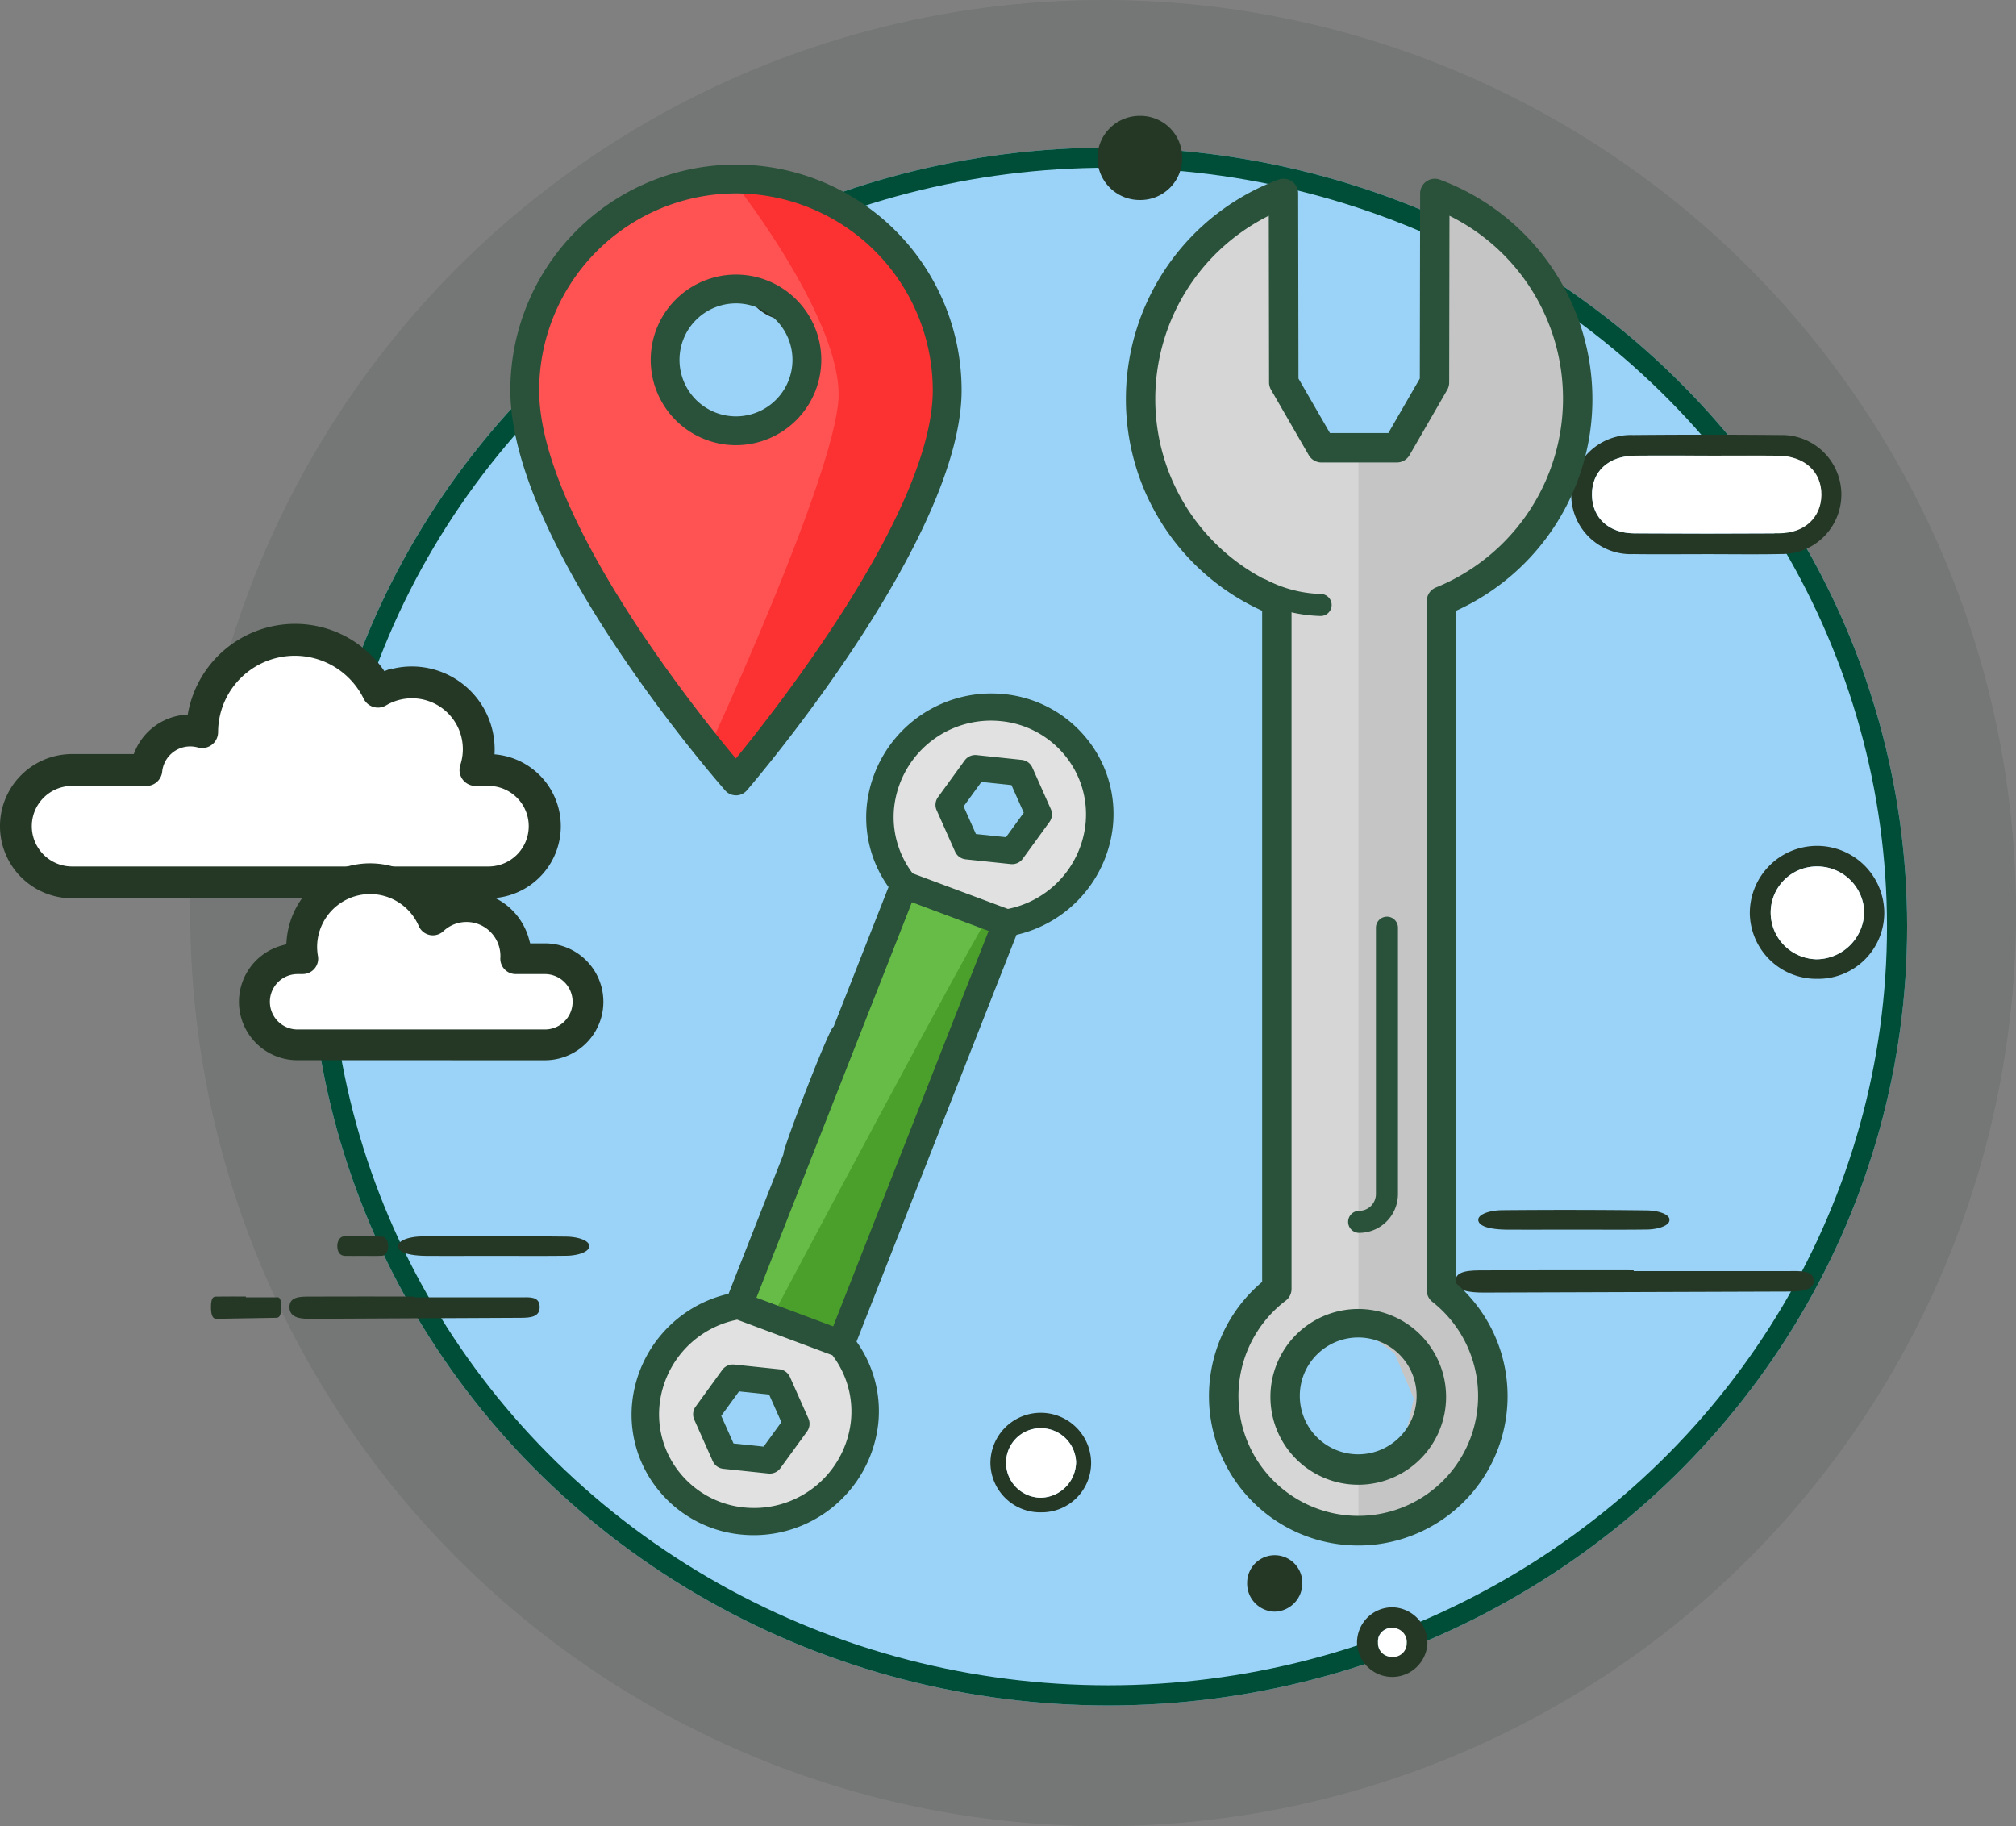 <svg xmlns="http://www.w3.org/2000/svg" width="200.217" height="181.326" viewBox="0 0 200.217 181.326">
  <rect x="0" y="0" width="200.217" height="181.326" fill="#808080" stroke="none"/>
  <g id="Componente_76_2" data-name="Componente 76 – 2" transform="translate(0.75)">
    <ellipse id="Elipse_64" data-name="Elipse 64" cx="90.663" cy="90.663" rx="90.663" ry="90.663" transform="translate(18.142)" fill="#192e1f" opacity="0.11"/>
    <g id="Elipse_88" data-name="Elipse 88" transform="translate(29.972 14.656)" fill="#9bd3f8" stroke="#004e37" stroke-width="2">
      <ellipse cx="79.342" cy="77.346" rx="79.342" ry="77.346" stroke="none"/>
      <ellipse cx="79.342" cy="77.346" rx="78.342" ry="76.346" fill="none"/>
    </g>
    <path id="Trazado_2123" data-name="Trazado 2123" d="M470.084,324.02c-2.405,0-4.811.028-7.216-.006a5.917,5.917,0,1,1-.047-11.823q7.322-.068,14.644,0a5.909,5.909,0,1,1,.047,11.816C475.036,324.058,472.561,324.019,470.084,324.02Zm.136-9.782c-2.4,0-4.806-.021-7.209.006-2.642.03-4.306,1.574-4.275,3.913.03,2.254,1.662,3.78,4.177,3.8q7.208.043,14.418,0c2.5-.016,4.157-1.561,4.187-3.8.031-2.311-1.667-3.876-4.3-3.907-2.333-.026-4.665,0-7,0Z" transform="translate(-301.38 -268.993)" fill="#253826"/>
    <path id="Trazado_2124" data-name="Trazado 2124" d="M425.418,569.46a6.608,6.608,0,0,1-6.72-6.488,6.677,6.677,0,1,1,13.354-.074,6.56,6.56,0,0,1-6.557,6.563Zm-.1-11.16a4.582,4.582,0,0,0-4.545,4.609,4.648,4.648,0,0,0,4.588,4.609,4.777,4.777,0,0,0,4.7-4.76,4.673,4.673,0,0,0-4.745-4.458Z" transform="translate(-245.667 -472.265)" fill="#253826"/>
    <path id="Trazado_2127" data-name="Trazado 2127" d="M409.475,602.878q7.619,0,15.238,0c1.127,0,2.566-.128,2.649.878.089,1.082-1.322,1.148-2.657,1.154q-15.061.05-30.123.1c-1.36,0-2.762-.143-2.8-1.131-.036-1.08,1.523-1.073,2.8-1.077,4.962-.014,9.925-.006,14.89-.006Z" transform="translate(-247.977 -476.662)" fill="#253826"/>
    <path id="Trazado_2128" data-name="Trazado 2128" d="M68.193,465.211a3.552,3.552,0,0,1,3.466,3.573,3.5,3.5,0,0,1-6.993-.006q0-.04,0-.079a3.506,3.506,0,0,1,3.525-3.488Zm-.02,2.056a1.349,1.349,0,0,0-1.433,1.462,1.333,1.333,0,0,0,1.266,1.4h.037a1.357,1.357,0,0,0,1.547-1.135,1.51,1.51,0,0,0-1.417-1.725Z" transform="translate(69.355 -305.61)" fill="#253826"/>
    <path id="Trazado_2130" data-name="Trazado 2130" d="M501.351,445.02a2.783,2.783,0,0,1-2.74-2.825v-.029a2.738,2.738,0,1,1,5.476-.022,2.807,2.807,0,0,1-2.737,2.876Z" transform="translate(-375.501 -284.988)" fill="#253826"/>
    <path id="Trazado_2133" data-name="Trazado 2133" d="M401.342,590.653c-2.181,0-4.361.012-6.541,0-1.669-.01-2.883-.317-2.877-.992.012-.525,1.121-.946,2.475-.941h.016q7.076-.064,14.156.018c1.308.006,2.358.421,2.343.928a.536.536,0,0,1-.007.058c0,.506-1.051.918-2.358.92h-.123C406.068,590.674,403.706,590.651,401.342,590.653Z" transform="translate(-245.862 -468.554)" fill="#253826"/>
    <path id="Trazado_2176" data-name="Trazado 2176" d="M473.012,317.036c2.332,0,4.665-.022,7,.006,2.633.031,4.331,1.6,4.3,3.907-.03,2.241-1.683,3.785-4.187,3.8q-7.209.045-14.418,0c-2.515-.015-4.147-1.542-4.177-3.8-.03-2.339,1.634-3.885,4.275-3.913C468.206,317.015,470.61,317.036,473.012,317.036Z" transform="translate(-304.173 -271.792)" fill="#fff"/>
    <path id="Trazado_2177" data-name="Trazado 2177" d="M428.113,561.088a4.672,4.672,0,0,1,4.744,4.458,4.777,4.777,0,0,1-4.7,4.76,4.648,4.648,0,0,1-4.586-4.609A4.581,4.581,0,0,1,428.113,561.088Z" transform="translate(-248.466 -475.052)" fill="#fff"/>
    <path id="Trazado_2179" data-name="Trazado 2179" d="M70.976,470.041a1.393,1.393,0,0,1,1.432,1.506,1.357,1.357,0,0,1-1.344,1.369,1.4,1.4,0,0,1-.218-.016,1.333,1.333,0,0,1-1.3-1.361c0-.012,0-.024,0-.037A1.349,1.349,0,0,1,70.976,470.041Z" transform="translate(66.554 -308.386)" fill="#fff"/>
    <path id="Trazado_2625" data-name="Trazado 2625" d="M1202.744,78.268h-1.293a6.632,6.632,0,0,0-9.679-7.776,9.2,9.2,0,0,0-17.46,4.012,4.391,4.391,0,0,0-5.545,3.764h-7.374a5.58,5.58,0,0,0,0,11.16h41.35a5.58,5.58,0,0,0,0-11.16Z" transform="translate(-1154.985 -0.859)" fill="#fff"/>
    <path id="Trazado_2626" data-name="Trazado 2626" d="M1160.791,89.656a6.41,6.41,0,0,1,0-12.821h6.677l.07-.232a5.2,5.2,0,0,1,5-3.692l.388.006.038-.291a10.064,10.064,0,0,1,9.949-8.718,9.96,9.96,0,0,1,8.45,4.636l.147.231.254-.1a7.388,7.388,0,0,1,2.77-.538,7.482,7.482,0,0,1,7.474,7.472,7.383,7.383,0,0,1-.05.863l-.043.359.362.008a6.41,6.41,0,0,1-.137,12.819Zm0-11.159a4.749,4.749,0,0,0,0,9.5h41.351a4.749,4.749,0,0,0,0-9.5h-1.293a.831.831,0,0,1-.79-1.089,5.8,5.8,0,0,0-8.467-6.8.831.831,0,0,1-1.168-.348,8.369,8.369,0,0,0-15.884,3.649.832.832,0,0,1-1.049.8,3.709,3.709,0,0,0-.976-.133,3.55,3.55,0,0,0-3.524,3.185.83.83,0,0,1-.826.741Z" transform="translate(-1154.382 -1.209)" fill="#253826" stroke="#253826" stroke-width="1.5"/>
    <path id="Trazado_2127-2" data-name="Trazado 2127" d="M404.14,602.878c3.547,0,7.095-.005,10.642,0,.787,0,1.792-.128,1.85.878.062,1.082-.923,1.148-1.856,1.154q-10.519.05-21.038.1c-.949,0-1.929-.143-1.952-1.131-.025-1.08,1.064-1.073,1.955-1.077,3.466-.014,6.932-.006,10.4-.006Z" transform="translate(-363.788 -474.055)" fill="#253826"/>
    <path id="Trazado_2133-2" data-name="Trazado 2133" d="M401.342,590.653c-2.181,0-4.361.012-6.541,0-1.669-.01-2.883-.317-2.877-.992.012-.525,1.121-.946,2.475-.941h.016q7.076-.064,14.156.018c1.308.006,2.358.421,2.343.928a.536.536,0,0,1-.007.058c0,.506-1.051.918-2.358.92h-.123C406.068,590.674,403.706,590.651,401.342,590.653Z" transform="translate(-353.149 -465.948)" fill="#253826"/>
    <path id="Trazado_2127-3" data-name="Trazado 2127" d="M395.255,602.878c1,0,1.992-.005,2.988,0,.221,0,.5-.128.519.878.018,1.082-.259,1.148-.521,1.154q-2.953.05-5.907.1c-.267,0-.541-.143-.548-1.131-.007-1.08.3-1.073.549-1.077.973-.014,1.946-.006,2.92-.006Z" transform="translate(-371.585 -474.055)" fill="#253826"/>
    <path id="Trazado_2133-3" data-name="Trazado 2133" d="M394.432,590.653c-.581,0-1.162.012-1.742,0-.445-.01-.768-.317-.766-.992,0-.525.3-.946.659-.941h0q1.885-.064,3.771.018c.348.006.628.421.624.928,0,.019,0,.039,0,.058,0,.506-.28.918-.628.92h-.033C395.691,590.674,395.062,590.651,394.432,590.653Z" transform="translate(-359.175 -465.948)" fill="#253826"/>
    <path id="Trazado_2122" data-name="Trazado 2122" d="M123.114,594a4.145,4.145,0,0,1-4.152,4.137h-.025a4.194,4.194,0,0,1-4.241-4.147c0-.025,0-.05,0-.074a4.188,4.188,0,0,1,4.2-4.133,4.141,4.141,0,0,1,4.217,4.063Q123.116,593.924,123.114,594Z" transform="translate(-6.458 -578.277)" fill="#253826"/>
    <path id="Trazado_2124-2" data-name="Trazado 2124" d="M423.728,566.136a4.946,4.946,0,0,1-5.03-4.857,5,5,0,1,1,10-.056,4.91,4.91,0,0,1-4.908,4.913Zm-.078-8.354a3.43,3.43,0,0,0-3.4,3.45,3.48,3.48,0,0,0,3.434,3.451,3.576,3.576,0,0,0,3.521-3.564,3.5,3.5,0,0,0-3.552-3.337Z" transform="translate(-345.874 -534.283)" fill="#253826"/>
    <path id="Trazado_2177-2" data-name="Trazado 2177" d="M426.971,561.088a3.5,3.5,0,0,1,3.551,3.338,3.576,3.576,0,0,1-3.52,3.564,3.48,3.48,0,0,1-3.433-3.45A3.43,3.43,0,0,1,426.971,561.088Z" transform="translate(-349.192 -537.589)" fill="#fff"/>
    <path id="Trazado_2124-3" data-name="Trazado 2124" d="M423.728,566.136a4.946,4.946,0,0,1-5.03-4.857,5,5,0,1,1,10-.056,4.91,4.91,0,0,1-4.908,4.913Zm-.078-8.354a3.43,3.43,0,0,0-3.4,3.45,3.48,3.48,0,0,0,3.434,3.451,3.576,3.576,0,0,0,3.521-3.564,3.5,3.5,0,0,0-3.552-3.337Z" transform="translate(-321.085 -415.966)" fill="#253826"/>
    <path id="Trazado_2177-3" data-name="Trazado 2177" d="M426.971,561.088a3.5,3.5,0,0,1,3.551,3.338,3.576,3.576,0,0,1-3.52,3.564,3.48,3.48,0,0,1-3.433-3.45A3.43,3.43,0,0,1,426.971,561.088Z" transform="translate(-324.403 -419.272)" fill="#fff"/>
    <g id="Grupo_1982" data-name="Grupo 1982" transform="translate(23.001 85.723)">
      <path id="Trazado_2621" data-name="Trazado 2621" d="M1285.975,117.12h-2.9c0-.093.013-.184.013-.277a4.891,4.891,0,0,0-8.239-3.573,6.783,6.783,0,0,0-12.918,3.85h-.517a4.276,4.276,0,0,0,0,8.552h24.564a4.276,4.276,0,0,0,0-8.552Z" transform="translate(-1255.609 -107.645)" fill="#fff"/>
      <path id="Trazado_2622" data-name="Trazado 2622" d="M1261.506,127.294a5.8,5.8,0,0,1-1.53-11.4l.408-.111.036-.422a8.318,8.318,0,0,1,14.742-4.547l.284.348.413-.171a6.367,6.367,0,0,1,2.424-.475,6.442,6.442,0,0,1,6.2,4.73l.121.444h1.468a5.8,5.8,0,0,1,0,11.608Zm0-8.552a2.749,2.749,0,0,0,0,5.5h24.564a2.749,2.749,0,0,0,0-5.5h-2.9a1.528,1.528,0,0,1-1.527-1.579l.009-.161a3.408,3.408,0,0,0-.993-2.45,3.35,3.35,0,0,0-4.672-.072,1.516,1.516,0,0,1-1.041.411,1.555,1.555,0,0,1-.314-.032,1.525,1.525,0,0,1-1.09-.889,5.263,5.263,0,0,0-10.094,2.085,5.2,5.2,0,0,0,.084.9,1.529,1.529,0,0,1-1.506,1.784Z" transform="translate(-1255.704 -107.74)" fill="#243825"/>
    </g>
    <g id="Grupo_2905" data-name="Grupo 2905" transform="translate(39.901 16.344)">
      <g id="Grupo_1949" data-name="Grupo 1949" transform="translate(10.033 0)">
        <path id="Trazado_2582" data-name="Trazado 2582" d="M1191.618,76.052a20.977,20.977,0,0,0-20.976,20.977c0,14.942,20.976,38.793,20.976,38.793s20.976-24.425,20.976-38.793A20.976,20.976,0,0,0,1191.618,76.052Zm0,25a7.04,7.04,0,1,1,7.042-7.04A7.041,7.041,0,0,1,1191.617,101.051Z" transform="translate(-1169.211 -74.622)" fill="#ff5353"/>
        <path id="Trazado_3115" data-name="Trazado 3115" d="M-18896.072.971s10.488,13.419,10.025,21.286-12.646,34.242-12.646,34.242l1.541,3.239,12.494-15.579,6.17-11.723,2.621-8.792v-5.09l-1.541-6.17-3.7-5.553-8.486-5.244Z" transform="translate(18919.133 1.069)" fill="#fc3232" stroke="#fc3232" stroke-width="1"/>
        <path id="Trazado_2583" data-name="Trazado 2583" d="M1192.081,137.713a1.427,1.427,0,0,1-1.075-.486c-.871-.991-21.334-24.431-21.334-39.737a22.408,22.408,0,0,1,44.816,0c0,14.729-20.451,38.711-21.322,39.726a1.432,1.432,0,0,1-1.078.5Zm0-59.768a19.567,19.567,0,0,0-19.546,19.545c0,12.317,15.279,31.474,19.535,36.569,4.237-5.181,19.556-24.729,19.556-36.569A19.567,19.567,0,0,0,1192.081,77.945Zm0,25a8.471,8.471,0,1,1,8.473-8.47A8.48,8.48,0,0,1,1192.079,102.944Zm0-14.081a5.61,5.61,0,1,0,5.611,5.611A5.615,5.615,0,0,0,1192.079,88.863Z" transform="translate(-1169.672 -75.083)" fill="#2a523b"/>
      </g>
      <g id="Grupo_2732" data-name="Grupo 2732" transform="translate(71.165 137.093) rotate(-90)">
        <g id="Grupo_1970" data-name="Grupo 1970" transform="translate(1.459 1.458)">
          <path id="Trazado_2606" data-name="Trazado 2606" d="M112.4,43.413a21.715,21.715,0,0,0,20.367-14.191L114,29.191l-6.481-3.742V17.966L114,14.224l18.773-.032a21.712,21.712,0,0,0-40.481-.659H23.99a13.362,13.362,0,1,0-.132,16.348H92.292A21.705,21.705,0,0,0,112.4,43.413ZM6.1,21.618a7.264,7.264,0,1,1,7.264,7.266A7.263,7.263,0,0,1,6.1,21.618Z" transform="translate(0 0)" fill="#d6d6d6"/>
        </g>
        <g id="Grupo_1971" data-name="Grupo 1971" transform="translate(64.292 24.832)">
          <path id="Trazado_2607" data-name="Trazado 2607" d="M14.9,2.19H1.094A1.094,1.094,0,1,1,1.094,0h0L14.9,0a1.094,1.094,0,1,1,0,2.188Z" fill="#2a523b"/>
        </g>
        <g id="Grupo_1973" data-name="Grupo 1973" transform="translate(92.269 12.407)">
          <path id="Trazado_2609" data-name="Trazado 2609" d="M1.095,8.028A1.094,1.094,0,0,1,0,6.935,14.778,14.778,0,0,1,1.63.571,1.095,1.095,0,1,1,3.553,1.618,12.59,12.59,0,0,0,2.189,6.933,1.093,1.093,0,0,1,1.095,8.028Z" transform="translate(0 0)" fill="#2a523b"/>
        </g>
        <g id="Grupo_1975" data-name="Grupo 1975" transform="translate(102.306 36.003)">
          <path id="Trazado_2611" data-name="Trazado 2611" d="M12.022,6.2h0A18,18,0,0,1,.386,1.927,1.094,1.094,0,0,1,1.8.259,15.811,15.811,0,0,0,12.022,4.016a1.094,1.094,0,0,1,0,2.189Z" transform="translate(0 0)" fill="#2a523b"/>
        </g>
        <g id="Grupo_1976" data-name="Grupo 1976" transform="translate(97.626 29.559)">
          <path id="Trazado_2612" data-name="Trazado 2612" d="M2.393,4.724a1.1,1.1,0,0,1-.929-.513l-.108-.173A10.687,10.687,0,0,1,.064,1.462,1.095,1.095,0,0,1,2.127.726,8.45,8.45,0,0,0,3.209,2.873l.11.175a1.094,1.094,0,0,1-.926,1.677Z" transform="translate(0 0)" fill="#2a523b"/>
        </g>
        <path id="Trazado_3116" data-name="Trazado 3116" d="M107.047,0H21.079l-2.57,3.5L13.763,5.521,9.017,4.453,6.17.538,5.7,0H0S1.068,5.165,1.068,5.521s5.1,4.747,5.1,4.747,7.356,3.56,13.051,0,4.271-3.323,4.271-3.323l68.342-.355s1.187,4.983,4.39,7.475a76.9,76.9,0,0,0,9.136,5.577l10.323.83,4.746-1.9,5.339-2.728,6.051-7.594V6.589H115.209L107.853,2.91Z" transform="translate(0.864 23.595)" fill="#c5c5c5" stroke="#c5c5c5" stroke-width="1"/>
        <g id="Grupo_1974" data-name="Grupo 1974" transform="translate(0)">
          <path id="Trazado_2610" data-name="Trazado 2610" d="M113.86,46.331A23.067,23.067,0,0,1,92.792,32.8H26a14.829,14.829,0,1,1,.148-19.267h66.64A23.072,23.072,0,0,1,113.856,0h0A23.254,23.254,0,0,1,135.6,15.147a1.459,1.459,0,0,1-1.368,1.964l-18.382.03-5.414,3.125v5.8l5.412,3.125,18.382.032a1.458,1.458,0,0,1,1.367,1.964A23.261,23.261,0,0,1,113.86,46.331ZM93.75,29.882a1.456,1.456,0,0,1,1.352.909,20.25,20.25,0,0,0,36.911,1.346l-16.559-.029a1.471,1.471,0,0,1-.729-.194l-6.48-3.742a1.454,1.454,0,0,1-.73-1.264V19.425a1.459,1.459,0,0,1,.73-1.264l6.481-3.74a1.448,1.448,0,0,1,.727-.2l16.562-.029A20.339,20.339,0,0,0,113.859,2.919h0A20.173,20.173,0,0,0,95.1,15.541a1.457,1.457,0,0,1-1.352.911h-68.3a1.459,1.459,0,0,1-1.16-.575,11.9,11.9,0,1,0-.119,14.56,1.462,1.462,0,0,1,1.147-.555ZM14.823,31.8a8.723,8.723,0,1,1,0-17.445h.006a8.723,8.723,0,0,1,0,17.445Zm0-14.527a5.8,5.8,0,1,0,4.108,1.7,5.77,5.77,0,0,0-4.108-1.7Z" fill="#2a523b"/>
        </g>
        <g id="Grupo_1972" data-name="Grupo 1972" transform="translate(31.017 22.073)">
          <path id="Trazado_2608" data-name="Trazado 2608" d="M30.3,4.949H3.855A3.859,3.859,0,0,1,0,1.094a1.094,1.094,0,1,1,2.188,0A1.668,1.668,0,0,0,3.855,2.761H30.3a1.094,1.094,0,1,1,0,2.189Z" fill="#2a523b"/>
        </g>
      </g>
      <g id="fix" transform="matrix(0.914, -0.407, 0.407, 0.914, 0, 77.079)">
        <g id="Grupo_2746" data-name="Grupo 2746" transform="translate(1.304 1.296)">
          <path id="Trazado_2869" data-name="Trazado 2869" d="M15.069,53.165v4.664L10.96,60.16,6.85,57.828V53.165l4.109-2.332ZM56.433,15.436,52.324,13.1V8.441l4.109-2.332,4.109,2.332V13.1Zm9.49.722A10.671,10.671,0,0,0,61.912,1.445,11.063,11.063,0,0,0,46.943,5.387a10.576,10.576,0,0,0-1.092,8.184L13.786,45.088A11.042,11.042,0,0,0,1.47,50.111,10.671,10.671,0,0,0,5.481,64.824,11.063,11.063,0,0,0,20.45,60.882,10.576,10.576,0,0,0,21.542,52.7L53.607,21.181a11.042,11.042,0,0,0,12.316-5.023Z" transform="translate(0 0)" fill="#e1e1e1" fill-rule="evenodd"/>
          <g id="Grupo_2745" data-name="Grupo 2745" transform="translate(0 0)">
            <path id="Trazado_2874" data-name="Trazado 2874" d="M19.415,15.6a10.363,10.363,0,0,0,1.036-7.9L13.089.351A10.4,10.4,0,1,0,19.415,15.6Zm-5.109-2.948-3.9,2.251L6.5,12.652v-4.5l3.9-2.252,3.9,2.252Z" transform="translate(0 45.468)" fill="#e1e1e1" fill-rule="evenodd"/>
            <path id="Trazado_2875" data-name="Trazado 2875" d="M7.722,20.45A10.4,10.4,0,1,0,.359,13.1Zm6.585-7.8-3.9,2.252L6.5,12.652v-4.5l3.9-2.252,3.9,2.252Z" transform="translate(46.582 0)" fill="#e1e1e1" fill-rule="evenodd"/>
          </g>
        </g>
        <path id="Trazado_2877" data-name="Trazado 2877" d="M.651,9.181l3.9,2.252a1.3,1.3,0,0,0,1.3,0l3.9-2.252a1.3,1.3,0,0,0,.65-1.126v-4.5a1.3,1.3,0,0,0-.65-1.126L5.852.174a1.3,1.3,0,0,0-1.3,0L.651,2.426A1.3,1.3,0,0,0,0,3.552v4.5A1.3,1.3,0,0,0,.651,9.181ZM2.6,4.3,5.2,2.8,7.8,4.3v3L5.2,8.8,2.6,7.3Z" transform="translate(53.09 5.894)" fill="#2a523b"/>
        <path id="Trazado_2878" data-name="Trazado 2878" d="M9.753,2.426,5.852.174a1.3,1.3,0,0,0-1.3,0L.65,2.426A1.3,1.3,0,0,0,0,3.552v4.5A1.3,1.3,0,0,0,.65,9.181l3.9,2.251a1.3,1.3,0,0,0,1.3,0l3.9-2.251a1.3,1.3,0,0,0,.65-1.126v-4.5A1.3,1.3,0,0,0,9.753,2.426ZM7.8,7.3,5.2,8.8,2.6,7.3v-3L5.2,2.8,7.8,4.3Z" transform="translate(6.507 51.361)" fill="#2a523b"/>
        <path id="Trazado_3117" data-name="Trazado 3117" d="M10.027,45.194,0,41.183,16.658,0l8.484,3.393.924,1.542Z" transform="translate(32.321 8.397) rotate(24)" fill="#67bc47" stroke="#67bc47" stroke-width="1"/>
        <path id="Trazado_3118" data-name="Trazado 3118" d="M21.574,52.495l-3.467-3.431S53.824,21.132,53.969,21.511s.524,1.177.407,1.44S22.783,53.872,22.783,53.872Z" fill="#4b9f2b" stroke="#4b9f2b" stroke-width="1"/>
        <path id="Trazado_2876" data-name="Trazado 2876" d="M44.667,34.431,55.3,23.972A12.422,12.422,0,0,0,68.347,18.15a11.849,11.849,0,0,0,1.229-9.183,12.051,12.051,0,0,0-5.733-7.348,12.431,12.431,0,0,0-16.806,4.43,11.841,11.841,0,0,0-1.41,8.424L35,24.923c-.265-.26-9.876,9.356-9.667,9.508L14.7,44.89A12.4,12.4,0,0,0,1.654,50.712,11.85,11.85,0,0,0,.425,59.9a12.051,12.051,0,0,0,5.733,7.348,12.437,12.437,0,0,0,16.806-4.429,11.841,11.841,0,0,0,1.41-8.424L35,43.939ZM49.4,7.394A9.669,9.669,0,0,1,62.477,3.949a9.372,9.372,0,0,1,4.458,5.714,9.214,9.214,0,0,1-.956,7.141,9.657,9.657,0,0,1-10.412,4.473l-7.2-7.069A9.208,9.208,0,0,1,49.4,7.394ZM20.6,61.468A9.669,9.669,0,0,1,7.524,64.913,9.372,9.372,0,0,1,3.066,59.2a9.215,9.215,0,0,1,.956-7.141,9.657,9.657,0,0,1,10.412-4.473l7.2,7.069A9.209,9.209,0,0,1,20.6,61.468Zm2.272-9.4-5.8-5.7L47.132,16.795l5.8,5.7ZM42.733,36.333Z" transform="translate(0 0)" fill="#2a523b"/>
      </g>
    </g>
  </g>
</svg>
